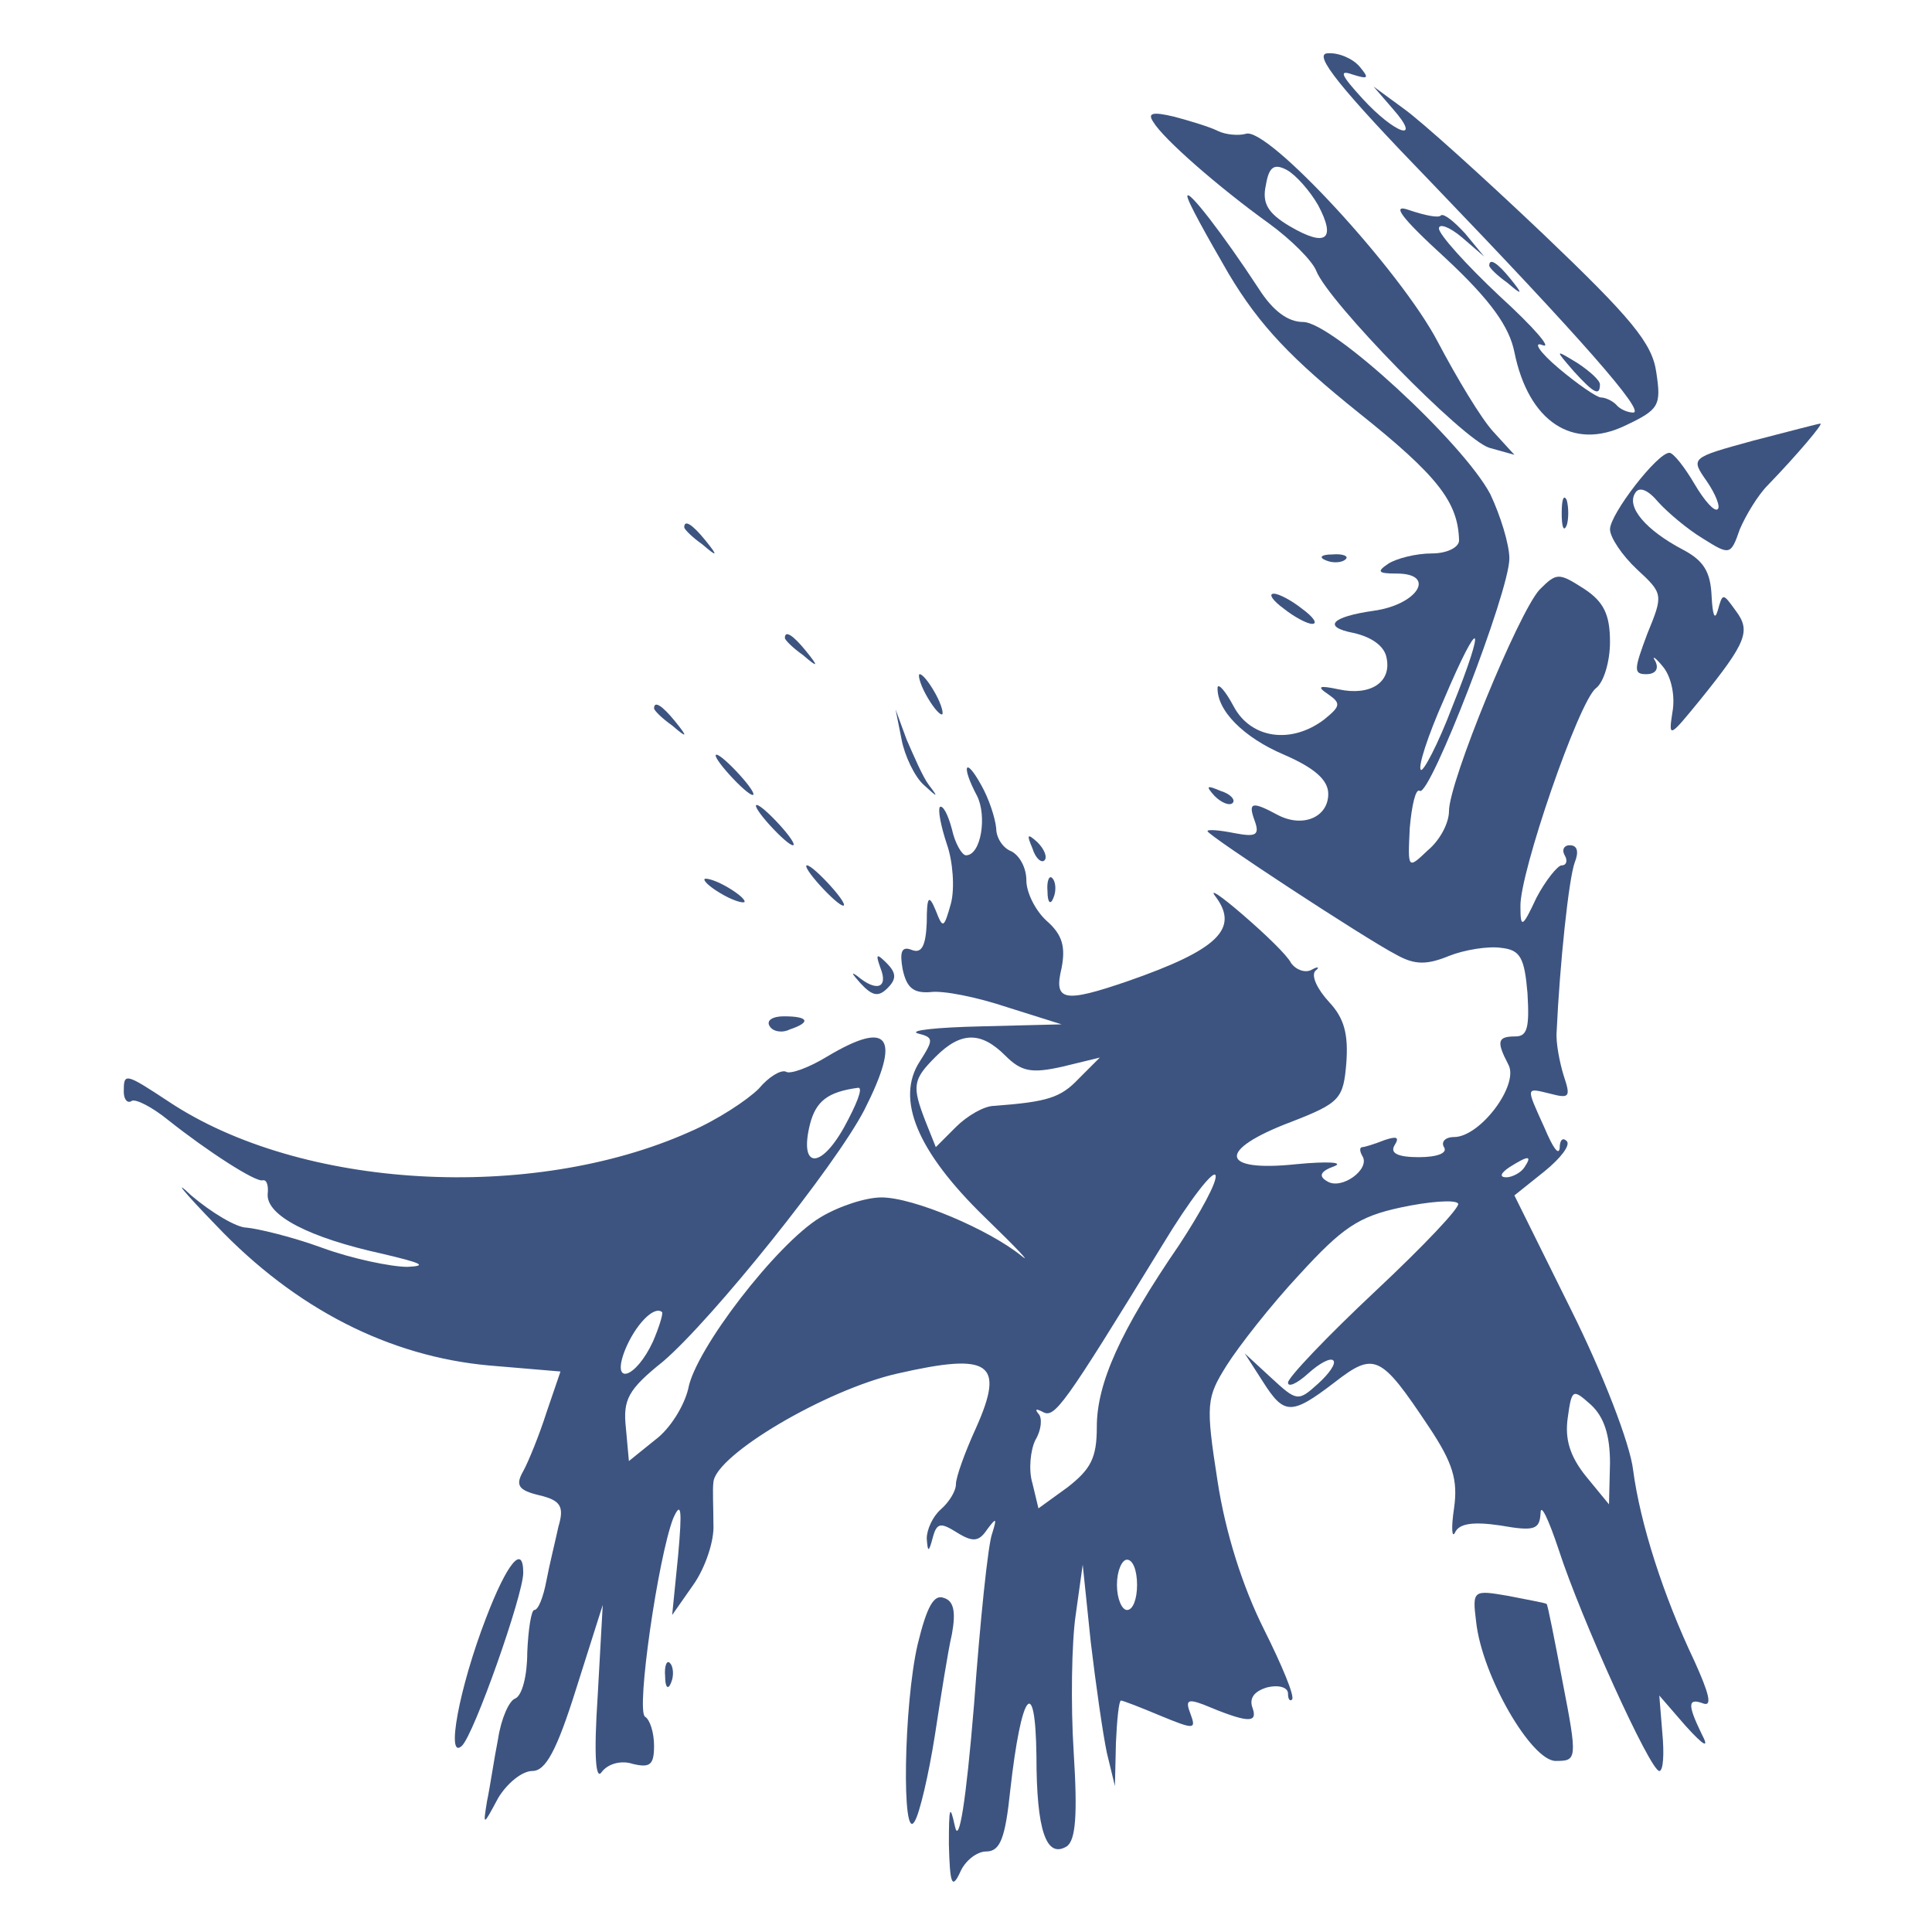 <svg version="1.0" xmlns="http://www.w3.org/2000/svg"
 width="192pt" height="192pt" viewBox="0 0 192 192"
 preserveAspectRatio="xMidYMid meet">

<g transform="translate(0,192) scale(0.1,-0.1)"
fill="#3d5480" stroke="none">
<path d="M1423 1738 c148 -154 213 -228 200 -228 -5 0 -13 3 -17 8 -4 4 -11 7
-15 7 -4 0 -23 13 -42 29 -19 16 -26 27 -16 23 10 -4 -9 18 -43 49 -33 31 -60
61 -60 67 0 5 10 2 23 -9 l22 -19 -19 23 c-11 12 -21 20 -24 18 -2 -3 -16 0
-31 5 -19 7 -10 -6 36 -48 45 -42 63 -68 68 -93 14 -69 58 -98 110 -73 34 16
36 20 31 53 -4 29 -25 54 -113 138 -59 56 -121 112 -138 124 l-30 22 19 -22
c30 -34 3 -26 -30 10 -21 23 -24 29 -10 24 16 -5 17 -4 7 8 -7 8 -21 14 -32
13 -14 -1 12 -34 104 -129z"/>
<path d="M1146 1799 c10 -17 65 -65 115 -101 22 -16 43 -37 47 -47 12 -31 146
-168 172 -176 l25 -7 -21 23 c-12 13 -36 53 -55 89 -37 71 -170 215 -191 207
-7 -2 -20 -1 -28 3 -8 4 -28 10 -43 14 -21 5 -27 4 -21 -5z m164 -83 c18 -34
8 -42 -28 -21 -22 13 -28 23 -24 41 3 18 8 22 21 15 9 -5 23 -21 31 -35z"/>
<path d="M1180 1725 c0 -5 19 -39 41 -77 31 -52 63 -85 129 -138 79 -63 99
-89 100 -127 0 -7 -12 -13 -27 -13 -16 0 -35 -5 -43 -10 -12 -8 -11 -10 8 -10
40 0 21 -31 -23 -37 -42 -6 -51 -16 -20 -22 18 -4 31 -13 33 -25 5 -24 -16
-38 -48 -31 -19 4 -22 3 -10 -5 13 -9 12 -12 -4 -25 -33 -25 -73 -19 -90 13
-8 15 -15 23 -16 19 -1 -23 26 -50 66 -67 30 -13 44 -25 44 -39 0 -23 -25 -34
-50 -21 -26 14 -30 13 -23 -6 5 -14 1 -16 -20 -12 -15 3 -27 4 -27 2 0 -4 157
-107 188 -123 18 -10 30 -10 52 -1 15 6 39 10 52 8 19 -2 23 -10 26 -45 2 -34
0 -43 -12 -43 -18 0 -19 -5 -7 -28 11 -20 -28 -72 -54 -72 -9 0 -13 -5 -10
-10 4 -6 -7 -10 -25 -10 -21 0 -29 4 -24 12 5 8 2 9 -10 5 -10 -4 -20 -7 -22
-7 -3 0 -3 -4 0 -9 8 -13 -21 -34 -35 -25 -9 5 -7 10 7 15 10 4 -7 5 -38 2
-76 -8 -79 14 -5 42 49 19 52 23 55 59 2 28 -2 44 -17 60 -12 13 -18 26 -14
31 5 4 3 5 -4 1 -6 -3 -15 0 -20 7 -4 8 -26 29 -48 48 -22 19 -34 27 -27 18
24 -32 2 -53 -87 -84 -64 -22 -74 -20 -66 13 4 21 1 33 -15 47 -11 10 -20 28
-20 40 0 13 -7 25 -15 29 -8 3 -15 13 -15 23 -1 10 -7 29 -15 43 -16 29 -20
19 -4 -11 10 -20 4 -59 -11 -59 -4 0 -11 12 -14 26 -4 15 -9 24 -12 22 -2 -3
1 -19 7 -37 6 -17 8 -44 4 -59 -7 -25 -8 -25 -15 -7 -7 17 -9 14 -9 -12 -1
-23 -5 -31 -15 -27 -10 4 -12 -2 -9 -19 4 -19 11 -24 27 -23 13 2 47 -5 77
-15 l54 -17 -80 -2 c-44 -1 -72 -4 -63 -7 16 -4 16 -6 2 -28 -24 -37 -3 -89
65 -155 31 -30 47 -47 36 -38 -32 26 -107 58 -139 58 -16 0 -43 -9 -61 -20
-43 -26 -124 -131 -131 -170 -4 -17 -18 -40 -33 -51 l-26 -21 -3 33 c-3 28 2
38 37 66 49 42 171 194 200 250 37 73 25 90 -37 53 -18 -11 -37 -18 -41 -15
-5 2 -17 -5 -27 -17 -11 -11 -41 -31 -69 -43 -157 -70 -386 -57 -517 30 -44
29 -45 29 -45 10 0 -8 4 -12 8 -9 4 2 20 -6 36 -19 39 -31 87 -62 94 -60 4 1
6 -5 5 -14 -1 -21 41 -43 114 -59 38 -9 46 -12 25 -13 -16 0 -55 8 -85 19 -30
11 -64 19 -75 20 -10 0 -35 15 -55 32 -19 18 -8 4 25 -30 79 -83 172 -130 271
-139 l71 -6 -14 -41 c-7 -22 -18 -49 -23 -58 -8 -14 -5 -19 16 -24 21 -5 25
-11 19 -31 -3 -14 -9 -38 -12 -54 -3 -16 -8 -29 -12 -29 -3 0 -6 -19 -7 -42 0
-23 -5 -43 -12 -46 -6 -2 -14 -20 -17 -40 -4 -20 -8 -48 -11 -62 -4 -25 -4
-25 11 3 9 15 24 27 34 27 13 0 24 19 44 83 l26 82 -5 -90 c-4 -60 -2 -85 4
-76 6 8 19 12 31 8 17 -4 21 -1 21 18 0 13 -4 26 -9 29 -9 6 13 158 28 197 8
18 9 9 5 -36 l-6 -60 21 30 c12 17 21 44 20 60 0 17 -1 35 0 42 2 27 112 92
183 108 92 21 107 11 78 -54 -11 -24 -20 -49 -20 -56 0 -7 -7 -18 -15 -25 -8
-7 -14 -20 -14 -29 1 -14 2 -14 6 1 4 15 8 15 24 5 16 -10 22 -9 30 3 9 12 10
12 5 -4 -4 -10 -12 -87 -18 -170 -8 -97 -15 -140 -19 -121 -5 23 -6 19 -6 -18
1 -39 3 -45 11 -28 5 12 17 21 26 21 14 0 19 13 24 61 11 98 25 116 26 34 0
-75 10 -102 30 -90 9 6 11 31 7 94 -3 47 -2 109 2 136 l7 50 8 -77 c5 -42 12
-91 16 -110 l8 -33 1 43 c1 23 3 42 5 42 2 0 20 -7 39 -15 34 -14 36 -14 30 2
-5 13 -3 15 13 9 43 -18 54 -19 49 -4 -4 10 1 17 14 21 12 3 21 0 21 -6 0 -6
2 -8 4 -6 3 3 -10 34 -28 70 -21 42 -38 95 -46 147 -12 77 -11 83 9 115 12 19
44 60 72 90 43 47 59 58 101 67 28 6 54 8 57 4 3 -3 -34 -42 -82 -87 -48 -45
-87 -86 -87 -91 0 -5 9 -1 20 9 11 10 22 16 25 13 3 -3 -4 -13 -15 -23 -20
-18 -21 -18 -47 6 l-26 24 18 -28 c21 -33 28 -34 71 -1 40 31 46 28 94 -44 24
-36 29 -53 25 -81 -3 -20 -2 -30 1 -24 4 9 18 11 45 7 34 -6 39 -4 40 12 0 11
8 -6 18 -36 22 -68 91 -220 100 -220 4 0 5 17 3 38 l-3 37 26 -30 c19 -21 24
-23 16 -8 -14 29 -14 36 2 30 9 -3 5 11 -9 42 -31 65 -54 137 -61 190 -3 26
-30 96 -62 160 l-56 113 30 24 c16 13 26 26 22 30 -4 4 -7 1 -7 -7 -1 -8 -7 1
-15 20 -19 42 -19 40 6 34 19 -5 20 -3 13 18 -4 13 -8 33 -7 44 3 66 12 152
18 168 4 10 3 17 -5 17 -6 0 -8 -5 -5 -10 3 -5 2 -10 -3 -10 -4 0 -16 -15 -25
-32 -14 -30 -16 -31 -16 -9 -1 33 58 204 75 217 8 6 14 27 14 46 0 27 -6 40
-26 53 -25 16 -27 16 -44 -1 -21 -23 -90 -191 -90 -220 0 -12 -9 -29 -21 -39
-20 -19 -20 -19 -18 22 2 23 6 40 10 37 10 -6 89 198 89 231 0 14 -9 43 -19
64 -27 51 -157 171 -186 171 -15 0 -30 11 -44 33 -36 55 -71 100 -71 92z m263
-508 c-14 -37 -29 -65 -31 -62 -3 3 7 34 23 70 36 85 43 79 8 -8z m-444 -346
c16 -16 26 -18 57 -11 l37 9 -21 -21 c-18 -19 -31 -23 -84 -27 -10 0 -27 -10
-38 -21 l-20 -20 -10 25 c-14 36 -13 42 10 65 25 25 45 25 69 1z m-160 -71
c-24 -43 -45 -41 -34 3 6 23 18 32 48 36 5 0 -2 -17 -14 -39z m676 -40 c-3 -5
-12 -10 -18 -10 -7 0 -6 4 3 10 19 12 23 12 15 0z m-343 -77 c-59 -86 -82
-138 -82 -181 0 -31 -6 -42 -29 -60 l-29 -21 -6 25 c-4 13 -2 33 3 43 6 10 7
22 3 26 -4 5 -2 5 4 2 12 -7 20 4 120 167 26 43 50 74 52 68 2 -6 -15 -37 -36
-69z m-523 -96 c-17 -37 -42 -45 -28 -9 10 25 29 45 37 38 1 -2 -3 -15 -9 -29z
m951 -121 l-1 -41 -23 28 c-16 20 -21 37 -18 58 4 29 5 29 23 13 13 -12 19
-30 19 -58z m-470 -121 c0 -14 -4 -25 -10 -25 -5 0 -10 11 -10 25 0 14 5 25
10 25 6 0 10 -11 10 -25z"/>
<path d="M1480 1656 c0 -2 8 -10 18 -17 15 -13 16 -12 3 4 -13 16 -21 21 -21
13z"/>
<path d="M1564 1551 c20 -22 26 -25 26 -13 0 4 -10 13 -22 21 -23 14 -23 14
-4 -8z"/>
<path d="M1742 1482 c-62 -17 -62 -17 -46 -40 9 -13 14 -26 11 -28 -3 -3 -13
8 -23 25 -10 17 -21 31 -25 31 -12 0 -59 -61 -59 -76 0 -8 12 -26 27 -40 26
-24 26 -25 10 -64 -13 -35 -14 -40 -1 -40 9 0 13 5 9 13 -4 6 0 4 8 -6 8 -10
12 -29 9 -45 -4 -26 -3 -25 28 13 46 57 50 68 35 88 -13 18 -13 18 -18 0 -3
-10 -5 -4 -6 14 -1 25 -8 36 -29 47 -36 19 -56 42 -47 56 4 7 13 3 23 -9 9
-10 29 -27 44 -36 27 -17 28 -17 37 9 6 14 18 34 28 44 29 30 56 62 52 61 -2
0 -32 -8 -67 -17z"/>
<path d="M1552 1410 c0 -14 2 -19 5 -12 2 6 2 18 0 25 -3 6 -5 1 -5 -13z"/>
<path d="M680 1396 c0 -2 8 -10 18 -17 15 -13 16 -12 3 4 -13 16 -21 21 -21
13z"/>
<path d="M1318 1363 c7 -3 16 -2 19 1 4 3 -2 6 -13 5 -11 0 -14 -3 -6 -6z"/>
<path d="M1276 1315 c10 -8 23 -15 28 -15 6 0 1 7 -10 15 -10 8 -23 15 -28 15
-6 0 -1 -7 10 -15z"/>
<path d="M780 1286 c0 -2 8 -10 18 -17 15 -13 16 -12 3 4 -13 16 -21 21 -21
13z"/>
<path d="M920 1230 c6 -11 13 -20 16 -20 2 0 0 9 -6 20 -6 11 -13 20 -16 20
-2 0 0 -9 6 -20z"/>
<path d="M650 1216 c0 -2 8 -10 18 -17 15 -13 16 -12 3 4 -13 16 -21 21 -21
13z"/>
<path d="M896 1185 c3 -16 13 -37 22 -45 14 -13 15 -13 5 0 -6 8 -15 29 -22
45 l-11 30 6 -30z"/>
<path d="M725 1150 c10 -11 20 -20 23 -20 3 0 -3 9 -13 20 -10 11 -20 20 -23
20 -3 0 3 -9 13 -20z"/>
<path d="M1207 1129 c7 -7 15 -10 18 -7 3 3 -2 9 -12 12 -14 6 -15 5 -6 -5z"/>
<path d="M765 1100 c10 -11 20 -20 23 -20 3 0 -3 9 -13 20 -10 11 -20 20 -23
20 -3 0 3 -9 13 -20z"/>
<path d="M1026 1077 c3 -10 9 -15 12 -12 3 3 0 11 -7 18 -10 9 -11 8 -5 -6z"/>
<path d="M815 1040 c10 -11 20 -20 23 -20 3 0 -3 9 -13 20 -10 11 -20 20 -23
20 -3 0 3 -9 13 -20z"/>
<path d="M700 1046 c0 -3 9 -10 20 -16 11 -6 20 -8 20 -6 0 3 -9 10 -20 16
-11 6 -20 8 -20 6z"/>
<path d="M1041 1034 c0 -11 3 -14 6 -6 3 7 2 16 -1 19 -3 4 -6 -2 -5 -13z"/>
<path d="M875 958 c8 -20 -4 -24 -23 -8 -7 5 -5 2 3 -7 12 -13 18 -14 27 -5 9
9 9 15 -1 25 -10 10 -11 9 -6 -5z"/>
<path d="M765 900 c3 -5 12 -7 20 -3 21 7 19 13 -6 13 -11 0 -18 -4 -14 -10z"/>
<path d="M483 312 c-27 -70 -40 -142 -24 -127 12 11 61 150 61 172 0 29 -16
10 -37 -45z"/>
<path d="M912 286 c-14 -60 -16 -199 -3 -176 5 8 14 47 20 85 6 39 13 84 17
101 4 22 2 33 -8 36 -10 4 -17 -9 -26 -46z"/>
<path d="M1467 308 c6 -54 55 -138 79 -138 21 0 22 1 7 78 -8 42 -15 78 -16
78 -1 1 -18 4 -38 8 -35 6 -36 6 -32 -26z"/>
<path d="M661 254 c0 -11 3 -14 6 -6 3 7 2 16 -1 19 -3 4 -6 -2 -5 -13z"/>
</g>
</svg>
